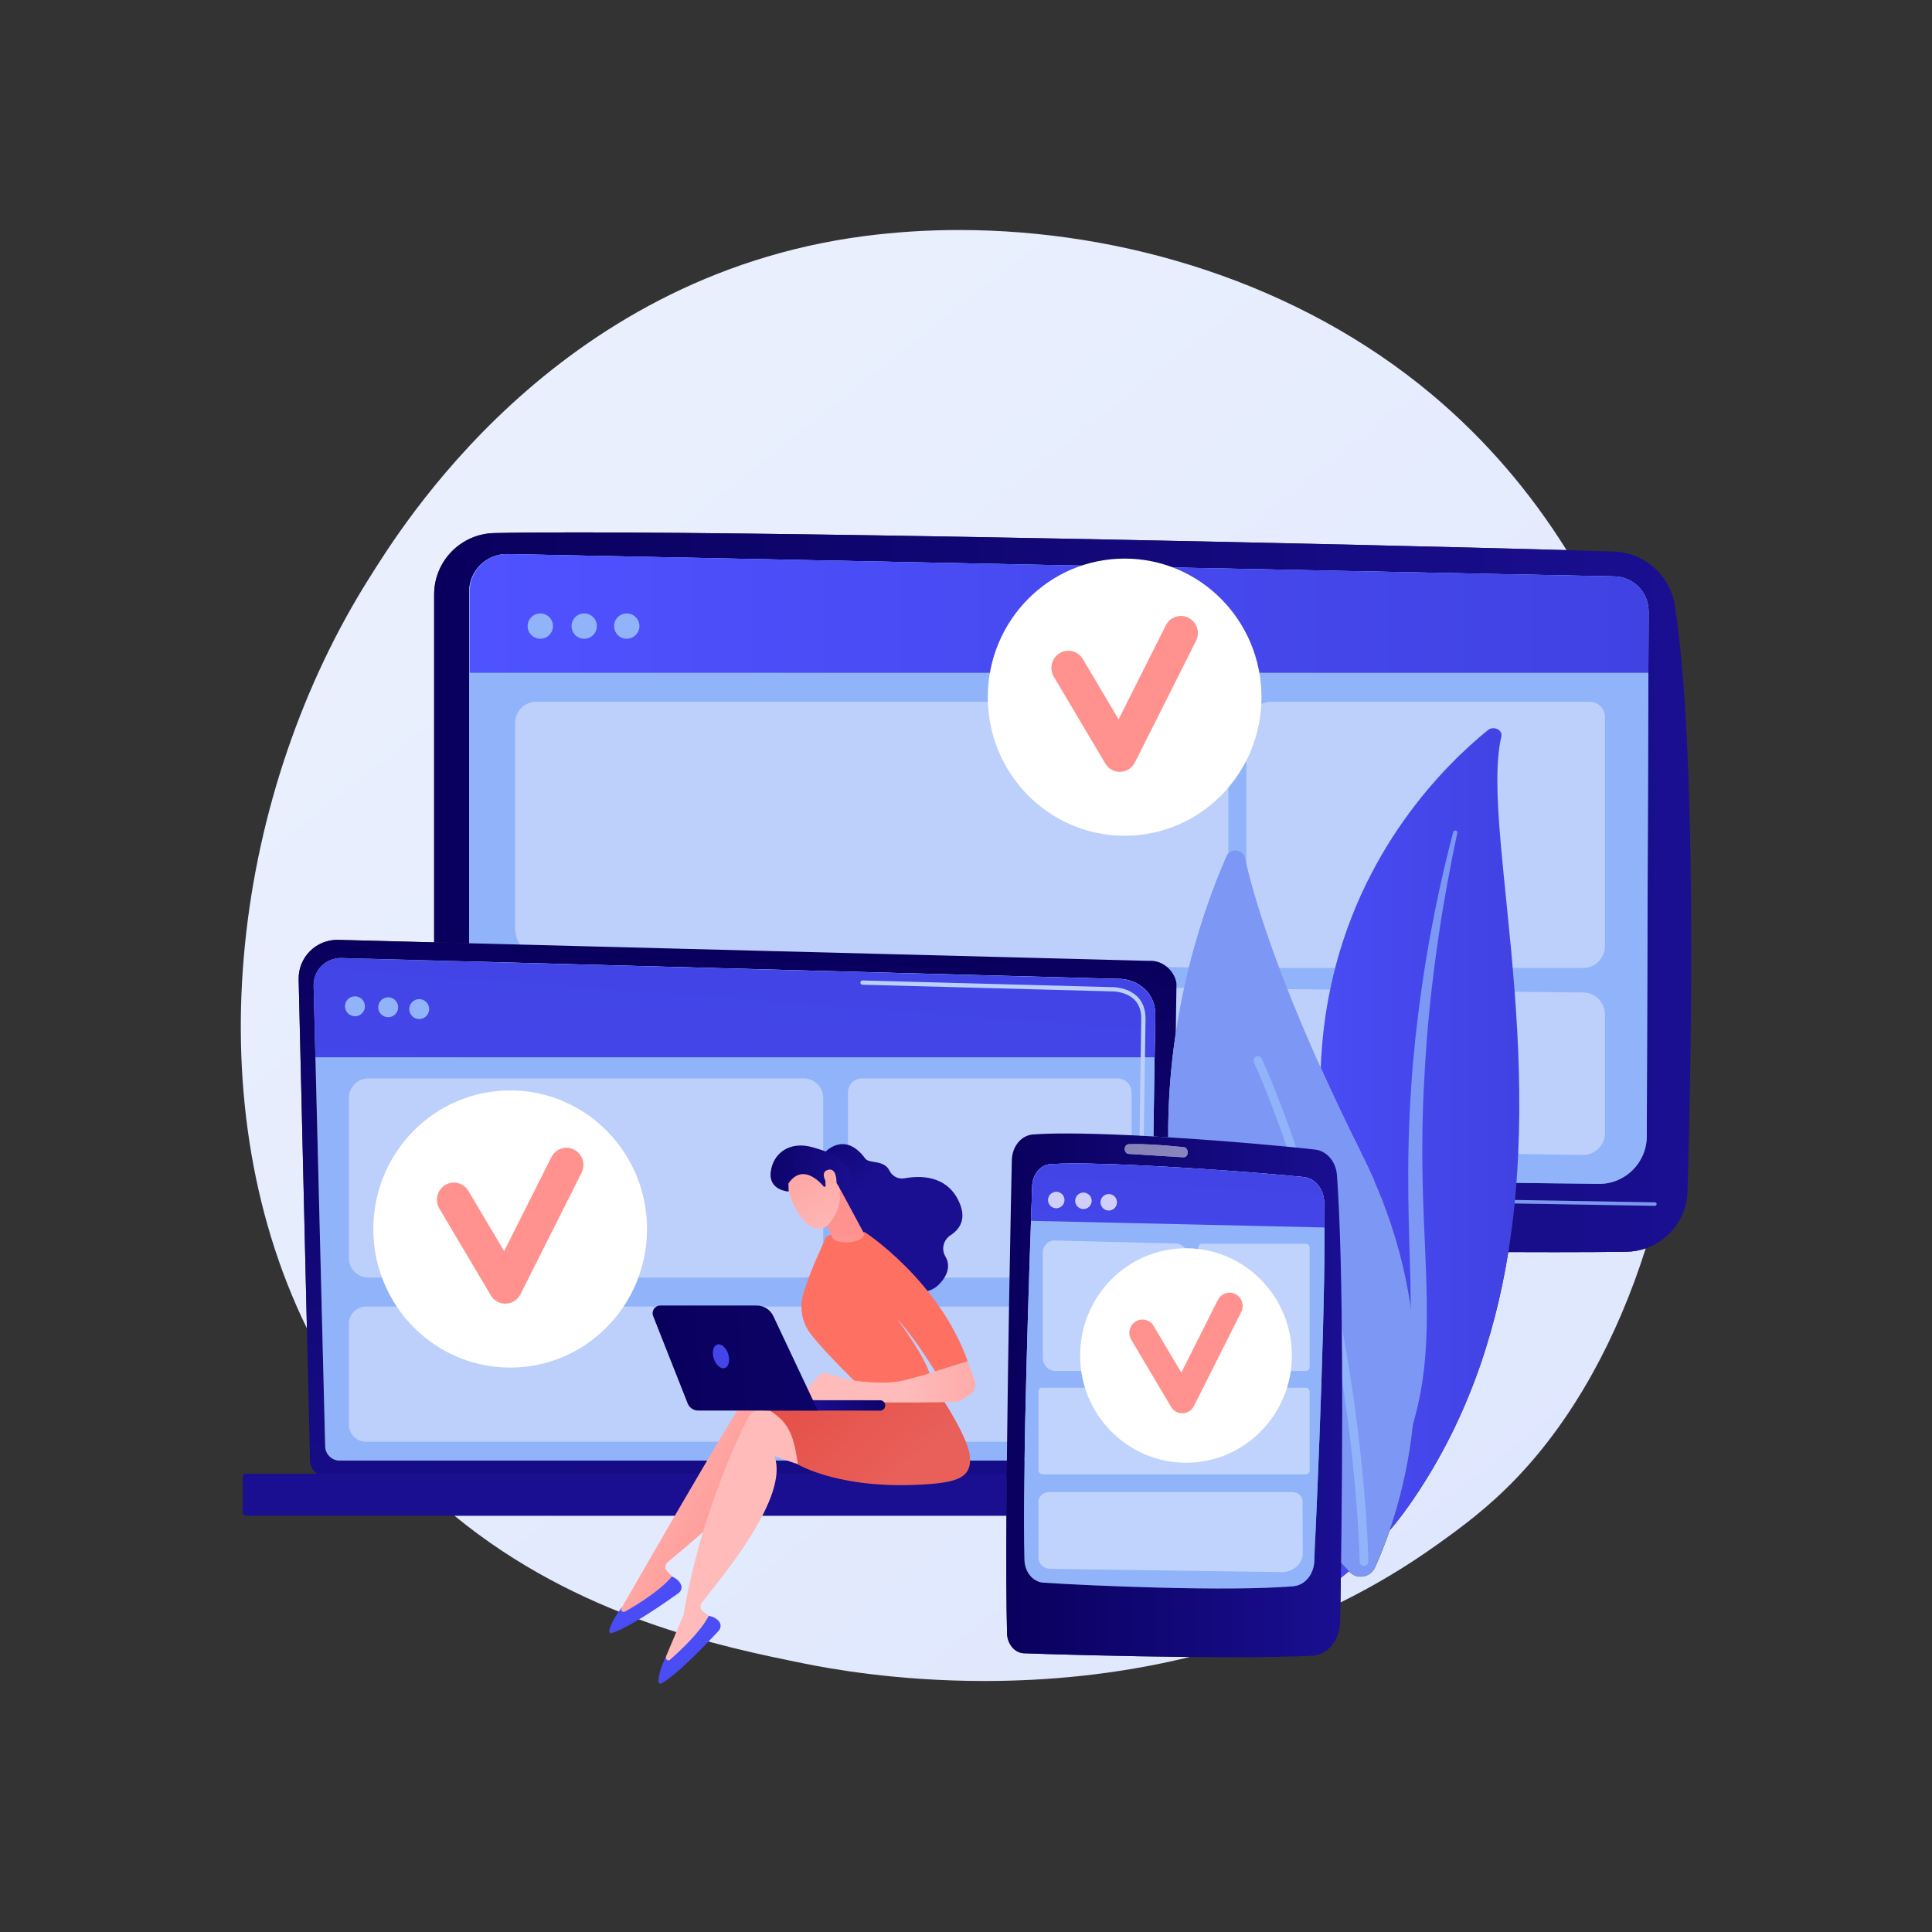 <?xml version="1.0" encoding="UTF-8" standalone="no"?><!-- Generator: Gravit.io --><svg xmlns="http://www.w3.org/2000/svg" xmlns:xlink="http://www.w3.org/1999/xlink" style="isolation:isolate" viewBox="0 0 3710 3710" width="3710pt" height="3710pt"><rect x="0" y="0" width="3710" height="3710" fill="#333333" stroke="none"/><defs><clipPath id="_clipPath_7TkGBUfns6dQCaSAIoBZ41Bhr0I7wl6n"><rect width="3710" height="3710"/></clipPath></defs><g clip-path="url(#_clipPath_7TkGBUfns6dQCaSAIoBZ41Bhr0I7wl6n)"><g><clipPath id="_clipPath_jEAbGI5CA7oleHRvzMO2qyXSprsPrLJS"><path d=" M 0 0 L 0 3710 L 3710 3710 L 3710 0 L 0 0 Z " fill="rgb(255,255,255)"/></clipPath><g clip-path="url(#_clipPath_jEAbGI5CA7oleHRvzMO2qyXSprsPrLJS)"><linearGradient id="_lgradient_844" x1="0" y1="0" x2="1" y2="0" gradientTransform="matrix(-2479.3,-3079.13,3079.13,-2479.3,3596.37,4050.38)" gradientUnits="userSpaceOnUse"><stop offset="0%" stop-opacity="1" style="stop-color:rgb(218,227,254)"/><stop offset="100%" stop-opacity="1" style="stop-color:rgb(233,239,253)"/></linearGradient><path d=" M 1890.38 3228 C 1722.19 3228 1593.71 3204.49 1542.47 3194.08 C 1387.14 3162.53 1110.71 3106.4 872.474 2910.48 L 1932.7 2910.48 C 1932.18 3002.41 1932.4 3082.96 1933.84 3136.67 C 1934.4 3157.42 1948.62 3174.08 1966.36 3174.76 C 2018.58 3176.76 2153.71 3180.58 2284.79 3181.86 C 2142.63 3216.7 2006.98 3228 1890.38 3228 Z  M 2574.09 3077.22 C 2574.32 3062.76 2574.57 3046.98 2574.81 3030.09 C 2579.97 3025.91 2585.12 3021.63 2590.27 3017.23 C 2590.59 3017.57 2590.9 3017.9 2591.23 3018.25 C 2597.23 3024.62 2605.1 3027.63 2612.91 3027.63 C 2624.18 3027.63 2635.31 3021.36 2640.52 3009.85 C 2648.69 2991.82 2658.58 2967.93 2668.53 2938.92 C 2681.61 2923.55 2694.29 2907.23 2706.4 2889.95 C 2813.42 2737.22 2869.59 2570.25 2896.38 2404.36 C 2927.83 2404.49 2957.49 2404.55 2985.15 2404.55 C 3039.56 2404.55 3086.06 2404.3 3122.88 2403.76 C 3135.97 2403.56 3148.56 2401.27 3160.31 2397.19 C 3105.35 2570.53 3021.8 2722.91 2914.3 2836.08 C 2857.36 2896.03 2803.47 2934.69 2760.9 2965.24 C 2699.66 3009.18 2637.05 3046.17 2574.09 3077.22 Z  M 589.356 2550.82 C 368.959 2100.46 452.247 1514.95 710.74 1107.38 C 766.489 1019.48 1060.97 531.621 1659.49 453.383 C 1718.9 445.618 1779.97 441.692 1841.83 441.692 C 2157.13 441.692 2494.09 543.544 2749.71 757.705 C 2853.45 844.614 2939.2 945.817 3008.29 1056.4 C 2615.04 1045.38 1582.54 1022.34 1107.44 1022.34 C 1043.6 1022.34 989.893 1022.76 949.084 1023.67 C 884.913 1025.11 833.673 1077.53 833.673 1141.72 L 833.673 1809.59 L 649.621 1804.83 C 648.98 1804.81 648.336 1804.8 647.697 1804.8 C 628.071 1804.8 609.215 1812.57 595.285 1826.46 C 580.901 1840.8 573.031 1860.4 573.511 1880.69 L 589.356 2550.82 Z " fill-rule="evenodd" fill="url(#_lgradient_844)"/><linearGradient id="_lgradient_845" x1="0" y1="0" x2="1" y2="0" gradientTransform="matrix(-30.498,-603.862,603.862,-30.498,2111.15,2979)" gradientUnits="userSpaceOnUse"><stop offset="0%" stop-opacity="1" style="stop-color:rgb(9,0,93)"/><stop offset="100%" stop-opacity="1" style="stop-color:rgb(26,15,145)"/></linearGradient><path d=" M 1856.28 2293.46 L 1805.63 2747.75 L 2393.31 2747.75 L 2316.76 2293.46 L 1856.28 2293.46 Z " fill="url(#_lgradient_845)"/><linearGradient id="_lgradient_846" x1="0" y1="0" x2="1" y2="0" gradientTransform="matrix(2413.9,0,0,2413.9,833.673,1713.44)" gradientUnits="userSpaceOnUse"><stop offset="0%" stop-opacity="1" style="stop-color:rgb(9,0,93)"/><stop offset="100%" stop-opacity="1" style="stop-color:rgb(26,15,145)"/></linearGradient><path d=" M 2985.15 2404.55 C 2957.49 2404.55 2927.83 2404.49 2896.38 2404.36 C 2901.41 2373.16 2905.41 2341.99 2908.51 2310.97 L 3177.85 2315.56 L 3177.91 2315.56 C 3179.72 2315.56 3181.21 2314.1 3181.24 2312.28 C 3181.28 2310.44 3179.81 2308.92 3177.97 2308.88 L 2909.16 2304.3 C 2910.22 2293.33 2911.16 2282.4 2911.99 2271.47 L 3069.33 2273.41 C 3069.79 2273.42 3070.27 2273.42 3070.73 2273.42 C 3121.07 2273.43 3162.09 2232.7 3162.28 2182.18 L 3165.75 1174.1 C 3165.75 1174.03 3165.75 1173.96 3165.75 1173.89 C 3165.78 1137.53 3136.78 1107.78 3100.41 1106.89 L 975.188 1063.96 C 974.585 1063.94 973.985 1063.93 973.386 1063.93 C 933.444 1063.93 900.852 1096.34 900.852 1136.5 L 900.852 1811.33 L 833.673 1809.59 L 833.673 1141.72 C 833.673 1077.53 884.913 1025.11 949.084 1023.67 C 989.893 1022.76 1043.6 1022.34 1107.44 1022.34 C 1582.54 1022.34 2615.04 1045.38 3008.29 1056.4 C 3043.96 1057.4 3074.39 1058.3 3098.64 1059.08 C 3157.79 1060.97 3207.15 1104.7 3216.23 1163.17 C 3259.38 1440.84 3247.72 2038.93 3240.54 2287.66 C 3239.07 2338.53 3205.98 2381.33 3160.31 2397.19 C 3148.56 2401.27 3135.97 2403.56 3122.88 2403.76 C 3086.06 2404.3 3039.56 2404.55 2985.15 2404.55 Z " fill="url(#_lgradient_846)"/><linearGradient id="_lgradient_847" x1="0" y1="0" x2="1" y2="0" gradientTransform="matrix(-184.274,2378.2,-2378.2,-184.274,2136.04,311.241)" gradientUnits="userSpaceOnUse"><stop offset="0%" stop-opacity="1" style="stop-color:rgb(83,216,255)"/><stop offset="100%" stop-opacity="1" style="stop-color:rgb(56,64,247)"/></linearGradient><path d=" M 900.852 1136.5 L 900.852 2153.68 C 900.852 2205.1 942.13 2247 993.546 2247.77 L 3069.33 2273.41 C 3120.31 2274.17 3162.09 2233.16 3162.28 2182.18 L 3165.75 1174.1 C 3165.89 1137.65 3136.85 1107.78 3100.41 1106.89 L 975.188 1063.96 C 934.429 1062.96 900.852 1095.73 900.852 1136.5 Z " fill="url(#_lgradient_847)"/><path d=" M 3177.91 2315.56 L 3177.85 2315.56 L 900.797 2276.76 C 898.955 2276.73 897.486 2275.21 897.517 2273.37 C 897.547 2271.53 899.05 2270.07 900.91 2270.09 L 3177.97 2308.88 C 3179.81 2308.92 3181.28 2310.44 3181.24 2312.28 C 3181.21 2314.1 3179.72 2315.56 3177.91 2315.56 Z " fill="rgb(125,151,244)"/><linearGradient id="_lgradient_848" x1="0" y1="0" x2="1" y2="0" gradientTransform="matrix(-280.583,616.062,-616.062,-280.583,2113.05,2751.14)" gradientUnits="userSpaceOnUse"><stop offset="0%" stop-opacity="1" style="stop-color:rgb(9,0,93)"/><stop offset="100%" stop-opacity="1" style="stop-color:rgb(26,15,145)"/></linearGradient><path d=" M 2519.9 2840.7 L 1659.79 2840.7 C 1636.42 2840.7 1618.87 2824.07 1623.39 2806.2 L 1634.43 2762.55 C 1637.75 2749.42 1652.19 2739.79 1669.34 2739.25 L 2498.51 2713.38 C 2516.43 2712.82 2532.3 2722.33 2536.21 2735.97 L 2556.1 2805.5 C 2561.27 2823.56 2543.64 2840.7 2519.9 2840.7 Z " fill="url(#_lgradient_848)"/><path d=" M 900.852 1136.5 L 900.852 2153.68 C 900.852 2205.1 942.13 2247 993.546 2247.77 L 3069.33 2273.41 C 3120.31 2274.17 3162.09 2233.16 3162.28 2182.18 L 3165.75 1174.1 C 3165.89 1137.65 3136.85 1107.78 3100.41 1106.89 L 975.188 1063.96 C 934.429 1062.96 900.852 1095.73 900.852 1136.5 Z " fill="rgb(145,179,250)"/><linearGradient id="_lgradient_849" x1="0" y1="0" x2="1" y2="0" gradientTransform="matrix(2263.81,0,0,2263.81,901.939,1177.94)" gradientUnits="userSpaceOnUse"><stop offset="0%" stop-opacity="1" style="stop-color:rgb(79,82,255)"/><stop offset="100%" stop-opacity="1" style="stop-color:rgb(64,66,226)"/></linearGradient><path d=" M 3165.35 1292.01 L 3165.75 1173.88 C 3165.89 1137.42 3136.85 1107.67 3100.41 1106.78 L 975.731 1063.9 C 934.972 1062.91 901.938 1095.73 901.938 1136.5 L 901.938 1292.01 L 3165.35 1292.01 Z " fill="url(#_lgradient_849)"/><path d=" M 1061.87 1202.28 C 1061.87 1215.72 1050.97 1226.61 1037.53 1226.61 C 1024.09 1226.61 1013.2 1215.72 1013.2 1202.28 C 1013.2 1188.84 1024.09 1177.94 1037.53 1177.94 C 1050.97 1177.94 1061.87 1188.84 1061.87 1202.28 Z " fill="rgb(145,179,250)"/><path d=" M 1146.17 1202.28 C 1146.17 1215.72 1135.28 1226.61 1121.84 1226.61 C 1108.4 1226.61 1097.51 1215.72 1097.51 1202.28 C 1097.51 1188.84 1108.4 1177.94 1121.84 1177.94 C 1135.28 1177.94 1146.17 1188.84 1146.17 1202.28 Z " fill="rgb(145,179,250)"/><path d=" M 1227.88 1202.28 C 1227.88 1215.72 1216.99 1226.61 1203.55 1226.61 C 1190.11 1226.61 1179.21 1215.72 1179.21 1202.28 C 1179.21 1188.84 1190.11 1177.94 1203.55 1177.94 C 1216.99 1177.94 1227.88 1188.84 1227.88 1202.28 Z " fill="rgb(145,179,250)"/><path d=" M 3039.24 2217.79 L 1043.92 2189.03 C 1013.59 2188.59 989.237 2163.88 989.237 2133.55 L 989.237 1933.85 C 989.237 1905.63 1012.29 1882.84 1040.51 1883.16 L 3040.52 1905.9 C 3063.48 1906.16 3081.96 1924.85 3081.96 1947.82 L 3081.96 2175.69 C 3081.96 2199.18 3062.73 2218.13 3039.24 2217.79 Z " fill="rgb(189,208,251)"/><path d=" M 2320.89 1858.2 L 1045.4 1839.85 C 1014.25 1839.4 989.237 1814.03 989.237 1782.88 L 989.237 1388.02 C 989.237 1365.72 1007.31 1347.64 1029.61 1347.64 L 2312.4 1347.64 C 2338.01 1347.64 2358.76 1368.4 2358.76 1394 L 2358.76 1820.87 C 2358.76 1841.7 2341.72 1858.5 2320.89 1858.2 Z " fill="rgb(189,208,251)"/><path d=" M 3039.83 1858.75 L 2432.17 1858.75 C 2410.71 1858.75 2393.31 1841.35 2393.31 1819.89 L 2393.31 1396.05 C 2393.31 1369.31 2414.98 1347.64 2441.72 1347.64 L 3052.75 1347.64 C 3068.88 1347.64 3081.96 1360.72 3081.96 1376.85 L 3081.96 1816.62 C 3081.96 1839.89 3063.1 1858.75 3039.83 1858.75 Z " fill="rgb(189,208,251)"/><linearGradient id="_lgradient_850" x1="0" y1="0" x2="1" y2="0" gradientTransform="matrix(-27.815,1281.82,-1281.82,-27.815,1421.26,1809.07)" gradientUnits="userSpaceOnUse"><stop offset="0%" stop-opacity="1" style="stop-color:rgb(9,0,93)"/><stop offset="100%" stop-opacity="1" style="stop-color:rgb(26,15,145)"/></linearGradient><path d=" M 1933.3 2830.11 L 609.303 2830.11 C 600.954 2824.91 595.369 2815.65 595.369 2805.14 L 589.356 2550.82 L 573.511 1880.69 C 573.031 1860.4 580.901 1840.8 595.285 1826.46 C 609.215 1812.57 628.071 1804.8 647.697 1804.8 C 648.336 1804.8 648.98 1804.81 649.621 1804.83 L 833.673 1809.59 L 900.852 1811.33 L 2205.18 1845.08 C 2206.43 1844.99 2207.66 1844.95 2208.88 1844.95 C 2241.44 1844.95 2259.16 1874.86 2259.16 1890.45 L 2259.06 1897.01 L 2257.8 1983.85 C 2248.51 2045.69 2242.83 2112.86 2243.33 2183.95 C 2233.82 2183.37 2224.36 2182.81 2214.89 2182.27 L 2218.44 1946.57 C 2217.01 1897.98 2175.54 1879.66 2148.84 1879.66 C 2148.08 1879.66 2147.33 1879.67 2146.6 1879.7 L 655.738 1839.7 C 655.273 1839.69 654.806 1839.68 654.342 1839.68 C 640.57 1839.68 627.341 1845.15 617.564 1854.9 C 607.457 1864.98 601.898 1878.78 602.256 1893.05 L 624.428 2776.93 C 624.428 2792.25 636.959 2804.78 652.274 2804.78 L 1933.54 2804.78 C 1933.45 2813.28 1933.37 2821.7 1933.3 2830.11 Z " fill="url(#_lgradient_850)"/><path d=" M 624.428 2776.93 C 624.428 2792.25 636.959 2804.78 652.274 2804.78 L 2178.09 2804.78 C 2193.41 2804.78 2205.94 2792.25 2205.94 2776.93 L 2218.44 1946.57 C 2216.97 1896.6 2173.16 1878.64 2146.6 1879.7 L 655.738 1839.7 C 641.468 1839.32 627.671 1844.82 617.564 1854.9 C 607.457 1864.98 601.898 1878.78 602.256 1893.05 L 624.428 2776.93 Z " fill="rgb(145,179,250)"/><linearGradient id="_lgradient_851" x1="0" y1="0" x2="1" y2="0" gradientTransform="matrix(-20.322,858.565,-858.565,-20.322,1428.88,1840.37)" gradientUnits="userSpaceOnUse"><stop offset="0%" stop-opacity="1" style="stop-color:rgb(9,0,93)"/><stop offset="100%" stop-opacity="1" style="stop-color:rgb(26,15,145)"/></linearGradient><path d=" M 1932.7 2910.48 L 872.474 2910.48 L 471.899 2910.48 C 468.79 2910.48 466.246 2907.94 466.246 2904.83 L 466.246 2835.77 C 466.246 2832.66 468.79 2830.11 471.899 2830.11 L 609.303 2830.11 L 1933.3 2830.11 C 1933.05 2857.57 1932.84 2884.49 1932.7 2910.48 Z " fill="url(#_lgradient_851)"/><linearGradient id="_lgradient_852" x1="0" y1="0" x2="1" y2="0" gradientTransform="matrix(198.171,-2440.66,2440.66,198.171,1245.95,3977.14)" gradientUnits="userSpaceOnUse"><stop offset="0%" stop-opacity="1" style="stop-color:rgb(79,82,255)"/><stop offset="100%" stop-opacity="1" style="stop-color:rgb(64,66,226)"/></linearGradient><path d=" M 2217.19 2030.3 L 2218.44 1947.1 C 2216.97 1897.13 2173.16 1878.91 2146.6 1879.97 L 655.738 1839.84 C 641.468 1839.45 627.671 1844.88 617.563 1854.97 C 607.457 1865.05 601.899 1879.35 602.256 1893.62 L 605.673 2030.3 L 2217.19 2030.3 Z " fill="url(#_lgradient_852)"/><path d=" M 2189.45 2382.45 L 2189.39 2382.45 C 2187.14 2382.42 2185.34 2380.57 2185.37 2378.31 L 2186.36 2310.97 C 2186.39 2308.74 2188.21 2306.95 2190.44 2306.95 L 2190.48 2306.95 C 2192.75 2306.98 2194.55 2308.83 2194.52 2311.09 L 2193.53 2378.43 C 2193.5 2380.66 2191.68 2382.45 2189.45 2382.45 Z " fill="rgb(255,255,255)"/><path d=" M 2191.88 2217.43 L 2191.81 2217.43 C 2189.56 2217.4 2187.76 2215.54 2187.79 2213.29 L 2191.58 1955.37 C 2191.51 1940.05 2186.86 1927.82 2177.76 1919.1 C 2160.77 1902.82 2133.79 1903.65 2132.66 1903.7 L 1656.14 1890.93 C 1653.89 1890.87 1652.11 1888.99 1652.18 1886.74 C 1652.23 1884.48 1653.96 1882.57 1656.36 1882.77 L 2132.59 1895.55 C 2135.56 1895.37 2164.28 1894.88 2183.4 1913.2 C 2194.16 1923.51 2199.66 1937.72 2199.74 1955.41 L 2195.95 2213.41 C 2195.92 2215.64 2194.1 2217.43 2191.88 2217.43 Z " fill="rgb(189,208,251)"/><path d=" M 1543.17 2453.33 L 707.484 2453.33 C 686.701 2453.33 669.854 2436.48 669.854 2415.7 L 669.854 2108.5 C 669.854 2087.71 686.701 2070.87 707.484 2070.87 L 1543.17 2070.87 C 1563.95 2070.87 1580.8 2087.71 1580.8 2108.5 L 1580.8 2415.7 C 1580.8 2436.48 1563.95 2453.33 1543.17 2453.33 Z " fill="rgb(189,208,251)"/><path d=" M 2146.07 2453.33 L 1655.28 2453.33 C 1640.39 2453.33 1628.32 2441.26 1628.32 2426.37 L 1628.32 2097.83 C 1628.32 2082.94 1640.39 2070.87 1655.28 2070.87 L 2146.07 2070.87 C 2160.96 2070.87 2173.03 2082.94 2173.03 2097.83 L 2173.03 2426.37 C 2173.03 2441.26 2160.96 2453.33 2146.07 2453.33 Z " fill="rgb(189,208,251)"/><path d=" M 2139.9 2768.57 L 702.991 2768.57 C 684.689 2768.57 669.853 2753.73 669.853 2735.43 L 669.853 2542.09 C 669.853 2523.79 684.689 2508.96 702.991 2508.96 L 2139.9 2508.96 C 2158.2 2508.96 2173.03 2523.79 2173.03 2542.09 L 2173.03 2735.43 C 2173.03 2753.73 2158.2 2768.57 2139.9 2768.57 Z " fill="rgb(189,208,251)"/><path d=" M 700.759 1932.36 C 700.759 1942.94 692.187 1951.51 681.613 1951.51 C 671.039 1951.51 662.467 1942.94 662.467 1932.36 C 662.467 1921.79 671.039 1913.22 681.613 1913.22 C 692.187 1913.22 700.759 1921.79 700.759 1932.36 Z " fill="rgb(145,179,250)"/><path d=" M 764.578 1934.21 C 764.578 1944.78 756.006 1953.36 745.433 1953.36 C 734.858 1953.36 726.287 1944.78 726.287 1934.21 C 726.287 1923.64 734.858 1915.06 745.433 1915.06 C 756.006 1915.06 764.578 1923.64 764.578 1934.21 Z " fill="rgb(145,179,250)"/><path d=" M 824.143 1937.76 C 824.143 1948.33 815.571 1956.9 804.997 1956.9 C 794.423 1956.9 785.852 1948.33 785.852 1937.76 C 785.852 1927.18 794.423 1918.61 804.997 1918.61 C 815.571 1918.61 824.143 1927.18 824.143 1937.76 Z " fill="rgb(145,179,250)"/><path d=" M 2422.39 1338.77 C 2422.39 1485.75 2304.74 1604.9 2159.62 1604.9 C 2014.5 1604.9 1896.86 1485.75 1896.86 1338.77 C 1896.86 1191.79 2014.5 1072.64 2159.62 1072.64 C 2304.74 1072.64 2422.39 1191.79 2422.39 1338.77 Z " fill="rgb(255,255,255)"/><linearGradient id="_lgradient_853" x1="0" y1="0" x2="1" y2="0" gradientTransform="matrix(0,512.229,-512.229,0,2159.62,442.71)" gradientUnits="userSpaceOnUse"><stop offset="0%" stop-opacity="1" style="stop-color:rgb(254,187,186)"/><stop offset="100%" stop-opacity="1" style="stop-color:rgb(255,146,142)"/></linearGradient><path d=" M 2150.37 1482.17 C 2138.98 1482.17 2128.38 1476.13 2122.49 1466.19 L 2023.63 1299.54 C 2014.38 1283.94 2019.37 1263.7 2034.77 1254.33 C 2050.16 1244.97 2070.15 1250.01 2079.4 1265.61 L 2148.02 1381.3 L 2238.74 1200.83 C 2246.89 1184.62 2266.48 1178.17 2282.48 1186.42 C 2298.49 1194.68 2304.86 1214.51 2296.71 1230.73 L 2179.36 1464.17 C 2173.99 1474.85 2163.33 1481.73 2151.51 1482.15 C 2151.13 1482.16 2150.75 1482.17 2150.37 1482.17 Z " fill="url(#_lgradient_853)"/><path d=" M 1242.45 2360.05 C 1242.45 2507.03 1124.8 2626.18 979.679 2626.18 C 834.556 2626.18 716.912 2507.03 716.912 2360.05 C 716.912 2213.07 834.556 2093.92 979.679 2093.92 C 1124.8 2093.92 1242.45 2213.07 1242.45 2360.05 Z " fill="rgb(255,255,255)"/><linearGradient id="_lgradient_854" x1="0" y1="0" x2="1" y2="0" gradientTransform="matrix(0,512.229,-512.229,0,979.679,442.71)" gradientUnits="userSpaceOnUse"><stop offset="0%" stop-opacity="1" style="stop-color:rgb(254,187,186)"/><stop offset="100%" stop-opacity="1" style="stop-color:rgb(255,146,142)"/></linearGradient><path d=" M 970.424 2503.45 C 959.034 2503.45 948.439 2497.41 942.546 2487.48 L 843.691 2320.82 C 834.438 2305.22 839.423 2284.99 854.823 2275.62 C 870.216 2266.25 890.202 2271.29 899.455 2286.89 L 968.077 2402.58 L 1058.79 2222.12 C 1066.94 2205.9 1086.53 2199.45 1102.54 2207.71 C 1118.55 2215.96 1124.92 2235.8 1116.77 2252.01 L 999.416 2485.46 C 994.05 2496.13 983.384 2503.02 971.568 2503.43 C 971.187 2503.45 970.805 2503.45 970.424 2503.45 Z " fill="url(#_lgradient_854)"/><linearGradient id="_lgradient_855" x1="0" y1="0" x2="1" y2="0" gradientTransform="matrix(343.623,196.135,196.135,-343.623,1142.09,2766.73)" gradientUnits="userSpaceOnUse"><stop offset="0%" stop-opacity="1" style="stop-color:rgb(254,187,186)"/><stop offset="100%" stop-opacity="1" style="stop-color:rgb(255,146,142)"/></linearGradient><path d=" M 1194.33 3086.48 C 1194.74 3086.32 1412.7 2704.63 1442.15 2668.71 C 1447.1 2662.67 1454.77 2659.59 1462.53 2660.52 L 1523.37 2667.77 L 1594.83 2822.38 L 1475.77 2753.04 C 1487.55 2834.52 1334.6 2955.61 1282.14 2999.8 C 1276.82 3004.28 1276.38 3012.31 1281.19 3017.34 L 1302.13 3039.27 C 1267.75 3074.12 1228.07 3096.5 1183.3 3106.85 L 1194.33 3086.48 Z " fill="url(#_lgradient_855)"/><linearGradient id="_lgradient_856" x1="0" y1="0" x2="1" y2="0" gradientTransform="matrix(154.781,374.612,-374.612,154.781,1187.01,2962.84)" gradientUnits="userSpaceOnUse"><stop offset="0%" stop-opacity="1" style="stop-color:rgb(79,82,255)"/><stop offset="100%" stop-opacity="1" style="stop-color:rgb(64,66,226)"/></linearGradient><path d=" M 1290.02 3027.44 C 1290.02 3027.44 1303.38 3031.75 1307.91 3043.66 C 1310.07 3049.35 1307.74 3055.8 1302.79 3059.35 C 1280.78 3075.12 1208.18 3126.03 1174.68 3136 C 1171.93 3136.81 1169.32 3134.33 1169.94 3131.53 C 1171.66 3123.75 1177.22 3108.21 1195.13 3085.46 L 1193.53 3088.71 C 1191.49 3092.82 1195.97 3097.11 1199.97 3094.85 C 1222.38 3082.2 1268.02 3054.52 1290.02 3027.44 Z " fill="url(#_lgradient_856)"/><linearGradient id="_lgradient_857" x1="0" y1="0" x2="1" y2="0" gradientTransform="matrix(-1175.71,-736.011,-736.011,1175.71,1175.33,2815.65)" gradientUnits="userSpaceOnUse"><stop offset="0%" stop-opacity="1" style="stop-color:rgb(254,187,186)"/><stop offset="100%" stop-opacity="1" style="stop-color:rgb(255,146,142)"/></linearGradient><path d=" M 1279.23 3180.16 C 1279.6 3179.92 1312.3 3101.14 1312.66 3100.91 C 1342.64 2918.36 1415.8 2762.02 1437.37 2720.88 C 1441 2713.96 1447.89 2709.4 1455.67 2708.73 L 1516.72 2703.52 L 1618 2840.47 L 1487.36 2796.66 C 1515.39 2874.07 1390.11 3023.61 1347.68 3077.5 C 1343.37 3082.97 1344.57 3090.92 1350.29 3094.88 L 1375.24 3112.11 C 1348.62 3153.2 1314.3 3183.14 1272.54 3202.34 L 1279.23 3180.16 Z " fill="url(#_lgradient_857)"/><linearGradient id="_lgradient_858" x1="0" y1="0" x2="1" y2="0" gradientTransform="matrix(227.384,335.497,-335.497,227.384,1247.04,3060.58)" gradientUnits="userSpaceOnUse"><stop offset="0%" stop-opacity="1" style="stop-color:rgb(79,82,255)"/><stop offset="100%" stop-opacity="1" style="stop-color:rgb(64,66,226)"/></linearGradient><path d=" M 1360.98 3102.97 C 1360.98 3102.97 1374.95 3104.5 1381.79 3115.24 C 1385.06 3120.38 1384.08 3127.17 1379.95 3131.65 C 1361.58 3151.54 1300.79 3216.09 1270 3232.63 C 1267.48 3233.99 1264.42 3232.08 1264.46 3229.22 C 1264.56 3221.25 1266.86 3204.9 1279.81 3179 L 1278.89 3182.51 C 1277.73 3186.95 1282.98 3190.24 1286.44 3187.22 C 1305.83 3170.29 1344.92 3133.95 1360.98 3102.97 Z " fill="url(#_lgradient_858)"/><linearGradient id="_lgradient_859" x1="0" y1="0" x2="1" y2="0" gradientTransform="matrix(282.617,309.717,309.717,-282.617,1463.96,2520.47)" gradientUnits="userSpaceOnUse"><stop offset="0%" stop-opacity="1" style="stop-color:rgb(225,71,61)"/><stop offset="100%" stop-opacity="1" style="stop-color:rgb(233,96,90)"/></linearGradient><path d=" M 1802.45 2674.68 C 1802.45 2674.68 1857.67 2756.82 1862.21 2794.28 C 1866.74 2831.75 1846.94 2844.71 1789.14 2849.48 C 1617.14 2863.7 1532.35 2812.15 1532.35 2812.15 C 1520.58 2737.13 1512.21 2718.05 1413.94 2677.26 C 1413.94 2677.26 1538.23 2687.13 1563.25 2677.42 C 1588.26 2667.71 1802.45 2674.68 1802.45 2674.68 Z " fill="url(#_lgradient_859)"/><linearGradient id="_lgradient_860" x1="0" y1="0" x2="1" y2="0" gradientTransform="matrix(149.403,172.478,-172.478,149.403,1523.36,2100.3)" gradientUnits="userSpaceOnUse"><stop offset="0%" stop-opacity="1" style="stop-color:rgb(9,0,93)"/><stop offset="100%" stop-opacity="1" style="stop-color:rgb(26,15,145)"/></linearGradient><path d=" M 1582.25 2214.5 C 1582.25 2214.5 1620.71 2169 1661.6 2224.83 C 1669 2234.94 1697.45 2226.6 1707.88 2247.77 C 1713.26 2258.7 1724.89 2264.9 1736.87 2262.69 C 1766.71 2257.19 1815.48 2256.73 1839.56 2303.48 C 1857.94 2339.17 1843.75 2360.06 1825.37 2371.97 C 1811.88 2380.72 1807.06 2398.47 1815.22 2412.33 C 1823.05 2425.62 1824.52 2443.62 1804.31 2465.28 C 1759.02 2513.82 1669.37 2434.47 1669.37 2434.47 L 1598.19 2266.27 L 1582.25 2214.5 Z " fill="url(#_lgradient_860)"/><linearGradient id="_lgradient_861" x1="0" y1="0" x2="1" y2="0" gradientTransform="matrix(-74.139,141.537,-141.537,-74.139,1936.25,2086.26)" gradientUnits="userSpaceOnUse"><stop offset="0%" stop-opacity="1" style="stop-color:rgb(255,146,142)"/><stop offset="100%" stop-opacity="1" style="stop-color:rgb(254,112,98)"/></linearGradient><path d=" M 1653.11 2663.81 C 1653.11 2663.81 1588.8 2602.57 1557.15 2562.02 C 1540.04 2540.09 1534.67 2511.23 1542.58 2484.57 C 1557.03 2435.88 1582.71 2385.46 1585.06 2377.61 C 1588.65 2365.58 1660.75 2366.08 1660.75 2366.08 C 1660.75 2366.08 1802.64 2458.16 1858.38 2614.15 L 1795.78 2633.64 C 1795.78 2633.64 1758.73 2571.49 1722.13 2531.97 C 1722.13 2531.97 1785.46 2615.64 1787.69 2649.9 L 1653.11 2663.81 Z " fill="url(#_lgradient_861)"/><linearGradient id="_lgradient_862" x1="0" y1="0" x2="1" y2="0" gradientTransform="matrix(342.3,0,0,342.3,1743.93,2653.68)" gradientUnits="userSpaceOnUse"><stop offset="0%" stop-opacity="1" style="stop-color:rgb(254,187,186)"/><stop offset="100%" stop-opacity="1" style="stop-color:rgb(255,146,142)"/></linearGradient><path d=" M 1530.59 2687.97 L 1578.91 2635.4 L 1634.71 2650.42 C 1634.71 2650.42 1699.77 2660.5 1737 2650.42 C 1774.24 2640.34 1774.24 2640.34 1774.24 2640.34 L 1858.38 2614.15 L 1871.6 2651.5 C 1874.96 2660.98 1871.58 2671.51 1863.38 2677.33 C 1856.11 2682.51 1847.57 2688.19 1842.13 2690.57 C 1831.05 2695.42 1586.87 2692.1 1586.87 2692.1 L 1530.59 2687.97 Z " fill="url(#_lgradient_862)"/><linearGradient id="_lgradient_863" x1="0" y1="0" x2="1" y2="0" gradientTransform="matrix(7.912,-123.296,123.296,7.912,1604.62,2490.08)" gradientUnits="userSpaceOnUse"><stop offset="0%" stop-opacity="1" style="stop-color:rgb(254,187,186)"/><stop offset="100%" stop-opacity="1" style="stop-color:rgb(255,146,142)"/></linearGradient><path d=" M 1611.2 2279.38 L 1659.66 2369.5 C 1656.46 2389.17 1606.91 2389.72 1599.26 2377.98 C 1598.48 2376.78 1598.03 2375.4 1597.74 2374 L 1568.75 2313.79 C 1567.5 2307.92 1583.6 2288.14 1588.9 2285.32 L 1608.16 2275.06 C 1615.58 2271.12 1584.63 2270.8 1611.2 2279.38 Z " fill="url(#_lgradient_863)"/><linearGradient id="_lgradient_864" x1="0" y1="0" x2="1" y2="0" gradientTransform="matrix(-148.946,-285.048,285.048,-148.946,1616.27,2385.76)" gradientUnits="userSpaceOnUse"><stop offset="0%" stop-opacity="1" style="stop-color:rgb(254,187,186)"/><stop offset="100%" stop-opacity="1" style="stop-color:rgb(255,146,142)"/></linearGradient><path d=" M 1513.12 2258.23 C 1513.12 2258.23 1507.65 2288.68 1531.58 2327.39 C 1555.51 2366.1 1579.34 2364.35 1591.44 2350.55 C 1603.55 2336.74 1618.05 2313.75 1611.45 2275.14 C 1604.85 2236.53 1521.38 2219.41 1513.12 2258.23 Z " fill="url(#_lgradient_864)"/><linearGradient id="_lgradient_865" x1="0" y1="0" x2="1" y2="0" gradientTransform="matrix(208.569,41.847,-41.847,208.569,1430.16,2224.1)" gradientUnits="userSpaceOnUse"><stop offset="0%" stop-opacity="1" style="stop-color:rgb(9,0,93)"/><stop offset="100%" stop-opacity="1" style="stop-color:rgb(26,15,145)"/></linearGradient><path d=" M 1582.48 2279.34 C 1582.48 2279.34 1543.74 2228.44 1513.99 2272.81 L 1514.49 2288.13 C 1514.49 2288.13 1475.8 2286.33 1480 2250.67 C 1484.19 2215.01 1515.78 2190.66 1559.56 2202.84 C 1603.35 2215.02 1628.93 2228.89 1633.87 2259.29 C 1638.82 2289.69 1614 2284.73 1614 2284.73 C 1614 2284.73 1604.51 2263.75 1593.07 2262.32 C 1581.62 2260.89 1585.75 2277.48 1585.75 2277.48 L 1582.48 2279.34 Z " fill="url(#_lgradient_865)"/><linearGradient id="_lgradient_866" x1="0" y1="0" x2="1" y2="0" gradientTransform="matrix(-148.945,-285.046,285.046,-148.945,1650.36,2367.94)" gradientUnits="userSpaceOnUse"><stop offset="0%" stop-opacity="1" style="stop-color:rgb(254,187,186)"/><stop offset="100%" stop-opacity="1" style="stop-color:rgb(255,146,142)"/></linearGradient><path d=" M 1591.38 2277.98 C 1591.38 2277.98 1571.3 2251.93 1589.57 2246.53 C 1607.85 2241.12 1607.16 2272.05 1605.97 2283.55 L 1591.38 2277.98 Z " fill="url(#_lgradient_866)"/><linearGradient id="_lgradient_867" x1="0" y1="0" x2="1" y2="0" gradientTransform="matrix(-176.428,57.865,-57.865,-176.428,1728.24,2649.73)" gradientUnits="userSpaceOnUse"><stop offset="0%" stop-opacity="1" style="stop-color:rgb(9,0,93)"/><stop offset="100%" stop-opacity="1" style="stop-color:rgb(26,15,145)"/></linearGradient><path d=" M 1690.53 2708.78 C 1690.36 2708.79 1690.19 2708.79 1690.02 2708.79 L 1467.77 2708.55 C 1462.28 2708.54 1457.83 2704.08 1457.83 2698.59 C 1457.84 2693.09 1462.31 2688.55 1467.79 2688.65 L 1690.04 2688.89 C 1695.54 2688.9 1699.99 2693.36 1699.98 2698.85 C 1699.97 2704.17 1695.79 2708.52 1690.53 2708.78 Z " fill="url(#_lgradient_867)"/><linearGradient id="_lgradient_868" x1="0" y1="0" x2="1" y2="0" gradientTransform="matrix(1610.52,-135.501,135.501,1610.52,1263.49,2620.9)" gradientUnits="userSpaceOnUse"><stop offset="0%" stop-opacity="1" style="stop-color:rgb(9,0,93)"/><stop offset="100%" stop-opacity="1" style="stop-color:rgb(26,15,145)"/></linearGradient><path d=" M 1267.98 2506.99 L 1453.07 2506.99 C 1466.72 2506.99 1479.15 2514.87 1484.98 2527.22 L 1570.54 2708.66 L 1340.52 2708.66 C 1331.73 2708.66 1323.82 2703.28 1320.58 2695.1 L 1254.23 2527.2 C 1250.4 2517.5 1257.55 2506.99 1267.98 2506.99 Z " fill="url(#_lgradient_868)"/><linearGradient id="_lgradient_869" x1="0" y1="0" x2="1" y2="0" gradientTransform="matrix(-189.12,465.527,-465.527,-189.12,1534.16,2236.08)" gradientUnits="userSpaceOnUse"><stop offset="0%" stop-opacity="1" style="stop-color:rgb(79,82,255)"/><stop offset="100%" stop-opacity="1" style="stop-color:rgb(64,66,226)"/></linearGradient><path d=" M 1398.38 2600.02 C 1402.39 2612.48 1399.42 2624.58 1391.76 2627.05 C 1384.09 2629.52 1374.63 2621.42 1370.62 2608.95 C 1366.6 2596.49 1369.57 2584.39 1377.23 2581.92 C 1384.9 2579.46 1394.37 2587.56 1398.38 2600.02 Z " fill="url(#_lgradient_869)"/><linearGradient id="_lgradient_870" x1="0" y1="0" x2="1" y2="0" gradientTransform="matrix(608.137,0,0,608.137,2309.39,2284.47)" gradientUnits="userSpaceOnUse"><stop offset="0%" stop-opacity="1" style="stop-color:rgb(79,82,255)"/><stop offset="100%" stop-opacity="1" style="stop-color:rgb(64,66,226)"/></linearGradient><path d=" M 2574.81 3030.09 C 2574.94 3020.73 2575.08 3011.01 2575.21 3000.99 C 2580.16 3006.41 2585.18 3011.82 2590.27 3017.23 C 2585.12 3021.63 2579.97 3025.91 2574.81 3030.09 Z  M 2668.53 2938.92 C 2717.96 2794.89 2768.9 2524.81 2617.42 2221.4 C 2586.47 2159.41 2559.57 2102.56 2536.18 2050.58 C 2538.16 1997.28 2544.51 1947.22 2554.2 1900.37 C 2609.84 1631.39 2775.61 1468.18 2857.21 1402.01 C 2860.35 1399.46 2864.06 1398.34 2867.69 1398.34 C 2876.68 1398.34 2885.13 1405.22 2883.01 1414.27 C 2860.85 1508.61 2892.16 1688.13 2908.58 1904.4 C 2916.01 2002.26 2920.39 2107.6 2915.38 2216.01 C 2914.53 2234.4 2913.41 2252.92 2911.99 2271.47 C 2911.16 2282.4 2910.22 2293.33 2909.16 2304.3 C 2908.95 2306.53 2908.73 2308.74 2908.51 2310.97 C 2905.41 2341.99 2901.41 2373.16 2896.38 2404.36 C 2869.59 2570.25 2813.42 2737.22 2706.4 2889.95 C 2694.29 2907.23 2681.61 2923.55 2668.53 2938.92 Z " fill-rule="evenodd" fill="url(#_lgradient_870)"/><path d=" M 2798.54 1598.84 C 2784.66 1664.62 2772.28 1730.61 2762.72 1796.89 C 2752.76 1863.12 2745.12 1929.58 2739.89 1996.15 C 2734.97 2062.73 2731.48 2129.38 2731.29 2196.06 C 2730.74 2262.73 2733.51 2329.35 2736.57 2396.23 C 2739.19 2463.09 2742.27 2530.43 2737.37 2598.24 C 2732.56 2665.92 2718.31 2734.19 2690.04 2798.18 C 2682.98 2814.13 2675.55 2830.03 2667.11 2845.4 C 2658.99 2860.9 2650.08 2876.1 2640.85 2891.16 C 2622.23 2921.19 2601.26 2950.22 2577.89 2977.76 C 2531 3032.76 2474.43 3081.55 2412.12 3122.84 C 2405.56 3127.19 2396.16 3126.12 2391.13 3120.45 C 2386.19 3114.89 2387.29 3106.97 2393.54 3102.57 L 2393.59 3102.54 C 2408.42 3092.13 2423.08 3081.58 2437.16 3070.5 C 2444.3 3065.06 2451.15 3059.36 2458.12 3053.77 C 2464.83 3047.96 2471.81 3042.37 2478.31 3036.38 C 2504.77 3012.83 2529.28 2987.71 2551.52 2961.14 C 2596.25 2908.25 2632.06 2849.32 2659.19 2788.23 C 2672.36 2757.54 2682.89 2726.06 2690.58 2694 C 2698.24 2661.93 2703.05 2629.3 2705.72 2596.4 C 2711.05 2530.58 2708.64 2463.91 2706.58 2397.04 C 2704.62 2330.16 2703.18 2262.93 2704.94 2195.76 C 2705.72 2162.18 2707.2 2128.61 2709.37 2095.08 C 2710.34 2078.32 2711.69 2061.57 2713 2044.82 C 2714.51 2028.08 2716.11 2011.35 2717.88 1994.64 C 2725.08 1927.79 2734.65 1861.17 2746.63 1794.9 C 2758.99 1728.68 2773.38 1662.77 2790.68 1597.44 C 2791.17 1595.58 2793.33 1594.41 2795.49 1594.84 C 2797.59 1595.25 2798.92 1597.03 2798.54 1598.84 Z " fill="rgb(125,151,244)"/><path d=" M 2591.23 3018.25 C 2605.9 3033.81 2631.7 3029.33 2640.52 3009.85 C 2689.22 2902.34 2799.42 2585.93 2617.42 2221.4 C 2463.73 1913.57 2409.65 1732.05 2390.81 1647.94 C 2386.83 1630.16 2362.45 1627.8 2355.1 1644.47 C 2273.93 1828.44 2059.62 2454.21 2591.23 3018.25 Z " fill="rgb(125,151,244)"/><path d=" M 2617.87 3006.9 C 2618.4 3006.99 2618.93 3007.04 2619.48 3007.03 C 2624.09 3006.96 2627.78 3003.16 2627.71 2998.55 C 2627.62 2993.32 2617.45 2470.76 2423.09 2033.1 C 2421.22 2028.88 2416.29 2026.98 2412.07 2028.85 C 2407.86 2030.73 2405.96 2035.66 2407.83 2039.88 C 2600.77 2474.36 2610.92 2993.62 2611 2998.81 C 2611.07 3002.87 2614.02 3006.21 2617.87 3006.9 Z " fill="rgb(145,179,250)"/><linearGradient id="_lgradient_871" x1="0" y1="0" x2="1" y2="0" gradientTransform="matrix(644.949,0,0,644.949,1932.45,2679.44)" gradientUnits="userSpaceOnUse"><stop offset="0%" stop-opacity="1" style="stop-color:rgb(9,0,93)"/><stop offset="100%" stop-opacity="1" style="stop-color:rgb(26,15,145)"/></linearGradient><path d=" M 2367.23 3182.3 C 2340.5 3182.3 2312.73 3182.14 2284.79 3181.86 C 2153.71 3180.58 2018.58 3176.76 1966.36 3174.76 C 1948.62 3174.08 1934.4 3157.42 1933.84 3136.67 C 1932.4 3082.96 1932.18 3002.41 1932.7 2910.48 C 1932.84 2884.49 1933.05 2857.57 1933.3 2830.11 C 1933.37 2821.7 1933.45 2813.28 1933.54 2804.78 C 1933.66 2792.8 1933.79 2780.69 1933.92 2768.57 C 1934.9 2681.46 1936.25 2591.49 1937.64 2508.96 C 1937.96 2489.99 1938.29 2471.38 1938.61 2453.33 C 1940.32 2356.78 1941.99 2275.19 1943 2227.84 C 1943.55 2201.64 1961.07 2180.22 1983.43 2178.52 C 2001.12 2177.18 2022.87 2176.58 2047.43 2176.58 C 2084.35 2176.58 2127.62 2177.93 2173.03 2180.09 C 2178.09 2180.33 2183.17 2180.58 2188.27 2180.84 C 2190.98 2180.98 2193.7 2181.12 2196.42 2181.27 C 2202.55 2181.59 2208.72 2181.93 2214.89 2182.27 C 2224.36 2182.81 2233.82 2183.37 2243.33 2183.95 C 2359.08 2191.08 2474.92 2201.65 2525.92 2207.62 C 2548.08 2210.22 2565.5 2230.89 2567.37 2256.86 C 2580.26 2435.5 2578.06 2788.33 2575.21 3000.99 C 2575.08 3011.01 2574.94 3020.73 2574.81 3030.09 C 2574.57 3046.98 2574.32 3062.76 2574.09 3077.22 C 2573.86 3091 2573.65 3103.58 2573.45 3114.81 C 2572.83 3149.8 2549.06 3178.12 2519.17 3179.58 C 2479.32 3181.54 2425.75 3182.3 2367.23 3182.3 Z  M 2063.84 2234.26 C 2045.81 2234.26 2030.04 2234.63 2017.3 2235.44 C 1998.17 2236.66 1982.96 2254.62 1982.14 2277.01 C 1977.42 2406.34 1962.52 2836.61 1967.25 2995.72 C 1967.94 3018.97 1983.61 3037.78 2003.46 3039.14 C 2061.2 3043.09 2217.3 3050.41 2346.26 3050.41 C 2399.91 3050.41 2448.84 3049.14 2484.07 3045.84 C 2505.66 3043.82 2522.61 3023.39 2523.78 2998.08 C 2529.85 2866.13 2547.3 2465.49 2542.77 2308.17 C 2542.05 2283.07 2525.43 2262.58 2504.05 2260.33 C 2426.66 2252.2 2190.05 2234.26 2063.84 2234.26 Z  M 2180.8 2197.02 C 2176.13 2197.02 2171.62 2197.1 2167.37 2197.28 C 2163.13 2197.46 2159.8 2201.56 2159.8 2206.52 C 2159.8 2211.44 2163.08 2215.49 2167.27 2215.75 C 2188 2217.02 2246.36 2220.61 2272.45 2222.38 C 2272.61 2222.39 2272.77 2222.4 2272.92 2222.4 C 2277.84 2222.4 2281.6 2217.14 2280.66 2211.4 L 2280.49 2210.39 C 2279.82 2206.36 2276.96 2203.32 2273.46 2202.94 C 2257.95 2201.28 2214.93 2197.02 2180.8 2197.02 Z " fill-rule="evenodd" fill="url(#_lgradient_871)"/><path d=" M 1982.14 2277.01 C 1977.42 2406.34 1962.52 2836.61 1967.25 2995.72 C 1967.94 3018.97 1983.61 3037.78 2003.46 3039.14 C 2085.22 3044.73 2364.16 3057.07 2484.07 3045.84 C 2505.66 3043.82 2522.61 3023.39 2523.78 2998.08 C 2529.85 2866.13 2547.3 2465.49 2542.77 2308.17 C 2542.05 2283.07 2525.43 2262.58 2504.05 2260.33 C 2415.6 2251.04 2119.2 2228.94 2017.3 2235.44 C 1998.17 2236.66 1982.96 2254.62 1982.14 2277.01 Z " fill="rgb(145,179,250)"/><linearGradient id="_lgradient_872" x1="0" y1="0" x2="1" y2="0" gradientTransform="matrix(644.949,0,0,644.949,1932.45,2679.44)" gradientUnits="userSpaceOnUse"><stop offset="0%" stop-opacity="1" style="stop-color:rgb(132,128,174)"/><stop offset="100%" stop-opacity="1" style="stop-color:rgb(141,135,200)"/></linearGradient><path d=" M 2272.92 2222.4 C 2272.77 2222.4 2272.61 2222.39 2272.45 2222.38 C 2246.36 2220.61 2188 2217.02 2167.27 2215.75 C 2163.08 2215.49 2159.8 2211.44 2159.8 2206.52 C 2159.8 2201.56 2163.13 2197.46 2167.37 2197.28 C 2171.62 2197.1 2176.13 2197.02 2180.8 2197.02 C 2214.93 2197.02 2257.95 2201.28 2273.46 2202.94 C 2276.96 2203.32 2279.82 2206.36 2280.49 2210.39 L 2280.66 2211.4 C 2281.6 2217.14 2277.84 2222.4 2272.92 2222.4 Z " fill="url(#_lgradient_872)"/><linearGradient id="_lgradient_873" x1="0" y1="0" x2="1" y2="0" gradientTransform="matrix(69.539,-1029.17,1029.17,69.539,2206.87,3144.91)" gradientUnits="userSpaceOnUse"><stop offset="0%" stop-opacity="1" style="stop-color:rgb(79,82,255)"/><stop offset="100%" stop-opacity="1" style="stop-color:rgb(64,66,226)"/></linearGradient><path d=" M 2543.48 2357.12 L 1979.77 2344.35 C 1980.88 2313.06 1981.41 2297.25 1982.14 2277.19 C 1982.96 2254.8 1998.17 2236.7 2017.3 2235.48 C 2030.02 2234.67 2045.75 2234.3 2063.75 2234.3 C 2189.94 2234.3 2426.64 2252.28 2504.05 2260.41 C 2525.43 2262.66 2542.05 2283.24 2542.77 2308.33 C 2543.18 2322.65 2543.41 2339.74 2543.48 2357.12 Z  M 2129.16 2293.15 C 2120.52 2293.15 2113.51 2300.15 2113.51 2308.79 C 2113.51 2317.43 2120.52 2324.44 2129.16 2324.44 C 2137.8 2324.44 2144.8 2317.43 2144.8 2308.79 C 2144.8 2300.15 2137.8 2293.15 2129.16 2293.15 Z  M 2080.48 2290.25 C 2071.84 2290.25 2064.84 2297.25 2064.84 2305.89 C 2064.84 2314.54 2071.84 2321.54 2080.48 2321.54 C 2089.12 2321.54 2096.13 2314.54 2096.13 2305.89 C 2096.13 2297.25 2089.12 2290.25 2080.48 2290.25 Z  M 2028.33 2288.74 C 2019.69 2288.74 2012.68 2295.75 2012.68 2304.39 C 2012.68 2313.03 2019.69 2320.03 2028.33 2320.03 C 2036.97 2320.03 2043.97 2313.03 2043.97 2304.39 C 2043.97 2295.75 2036.97 2288.74 2028.33 2288.74 Z " fill-rule="evenodd" fill="url(#_lgradient_873)"/><path d=" M 2257.62 2632.78 L 2027.1 2632.78 C 2013.47 2632.78 2002.42 2621.4 2002.42 2607.37 L 2002.42 2404.95 C 2002.42 2392.31 2012.38 2382.11 2024.58 2382.11 C 2024.76 2382.11 2024.94 2382.12 2025.13 2382.12 L 2257.79 2387.85 C 2270.59 2388.16 2280.8 2398.93 2280.8 2412.12 L 2280.8 2608.91 C 2280.8 2622.09 2270.42 2632.78 2257.62 2632.78 Z " fill="rgb(191,211,252)"/><path d=" M 2507.39 2632.78 L 2310.15 2632.78 C 2305.19 2632.78 2301.16 2628.75 2301.16 2623.79 L 2301.16 2395.43 C 2301.16 2391.55 2304.31 2388.41 2308.18 2388.41 L 2507.86 2388.41 C 2511.76 2388.41 2514.92 2391.57 2514.92 2395.47 L 2514.92 2625.24 C 2514.92 2629.4 2511.55 2632.78 2507.39 2632.78 Z " fill="rgb(191,211,252)"/><path d=" M 2507.69 2831.14 L 2002.15 2831.14 C 1997.73 2831.14 1994.14 2827.55 1994.14 2823.13 L 1994.14 2671.32 C 1994.14 2667.74 1997.05 2664.83 2000.64 2664.83 L 2507.37 2664.83 C 2511.54 2664.83 2514.92 2668.21 2514.92 2672.38 L 2514.92 2823.9 C 2514.92 2827.9 2511.68 2831.14 2507.69 2831.14 Z " fill="rgb(191,211,252)"/><path d=" M 2461.59 3018.89 C 2461.37 3018.89 2461.16 3018.89 2460.95 3018.89 L 2017.65 3012.71 C 2004.51 3012.52 1993.97 3002.94 1993.97 2991.18 L 1993.97 2883.87 C 1993.97 2873.52 2003.35 2865.13 2014.92 2865.13 L 2481.26 2865.13 C 2492.32 2865.13 2501.3 2873.14 2501.33 2883.03 L 2501.62 2982.96 C 2501.68 3002.82 2483.7 3018.89 2461.59 3018.89 Z " fill="rgb(191,211,252)"/><linearGradient id="_lgradient_874" x1="0" y1="0" x2="1" y2="0" gradientTransform="matrix(69.539,-1029.17,1029.17,69.539,2206.87,3144.91)" gradientUnits="userSpaceOnUse"><stop offset="0%" stop-opacity="1" style="stop-color:rgb(209,210,255)"/><stop offset="100%" stop-opacity="1" style="stop-color:rgb(206,206,247)"/></linearGradient><path d=" M 2028.33 2320.03 C 2019.69 2320.03 2012.68 2313.03 2012.68 2304.39 C 2012.68 2295.75 2019.69 2288.74 2028.33 2288.74 C 2036.97 2288.74 2043.97 2295.75 2043.97 2304.39 C 2043.97 2313.03 2036.97 2320.03 2028.33 2320.03 Z " fill="url(#_lgradient_874)"/><linearGradient id="_lgradient_875" x1="0" y1="0" x2="1" y2="0" gradientTransform="matrix(69.539,-1029.17,1029.17,69.539,2206.87,3144.91)" gradientUnits="userSpaceOnUse"><stop offset="0%" stop-opacity="1" style="stop-color:rgb(209,210,255)"/><stop offset="100%" stop-opacity="1" style="stop-color:rgb(206,206,247)"/></linearGradient><path d=" M 2080.48 2321.54 C 2071.84 2321.54 2064.84 2314.54 2064.84 2305.89 C 2064.84 2297.25 2071.84 2290.25 2080.48 2290.25 C 2089.12 2290.25 2096.13 2297.25 2096.13 2305.89 C 2096.13 2314.54 2089.12 2321.54 2080.48 2321.54 Z " fill="url(#_lgradient_875)"/><linearGradient id="_lgradient_876" x1="0" y1="0" x2="1" y2="0" gradientTransform="matrix(69.539,-1029.17,1029.17,69.539,2206.87,3144.91)" gradientUnits="userSpaceOnUse"><stop offset="0%" stop-opacity="1" style="stop-color:rgb(209,210,255)"/><stop offset="100%" stop-opacity="1" style="stop-color:rgb(206,206,247)"/></linearGradient><path d=" M 2129.16 2324.44 C 2120.52 2324.44 2113.51 2317.43 2113.51 2308.79 C 2113.51 2300.15 2120.52 2293.15 2129.16 2293.15 C 2137.8 2293.15 2144.8 2300.15 2144.8 2308.79 C 2144.8 2317.43 2137.8 2324.44 2129.16 2324.44 Z " fill="url(#_lgradient_876)"/><path d=" M 2480.81 2602.93 C 2480.81 2716.67 2389.77 2808.87 2277.48 2808.87 C 2165.18 2808.87 2074.14 2716.67 2074.14 2602.93 C 2074.14 2489.2 2165.18 2397 2277.48 2397 C 2389.77 2397 2480.81 2489.2 2480.81 2602.93 Z " fill="rgb(255,255,255)"/><linearGradient id="_lgradient_877" x1="0" y1="0" x2="1" y2="0" gradientTransform="matrix(0,512.23,-512.23,0,2277.48,442.711)" gradientUnits="userSpaceOnUse"><stop offset="0%" stop-opacity="1" style="stop-color:rgb(254,187,186)"/><stop offset="100%" stop-opacity="1" style="stop-color:rgb(255,146,142)"/></linearGradient><path d=" M 2270.31 2713.9 C 2261.5 2713.9 2253.3 2709.22 2248.74 2701.54 L 2172.25 2572.58 C 2165.09 2560.51 2168.95 2544.85 2180.86 2537.6 C 2192.77 2530.35 2208.24 2534.25 2215.4 2546.32 L 2268.5 2635.84 L 2338.7 2496.2 C 2345 2483.65 2360.16 2478.66 2372.55 2485.05 C 2384.93 2491.43 2389.87 2506.78 2383.56 2519.33 L 2292.75 2699.97 C 2288.6 2708.23 2280.34 2713.56 2271.2 2713.88 C 2270.9 2713.89 2270.61 2713.9 2270.31 2713.9 Z " fill="url(#_lgradient_877)"/></g></g></g></svg>